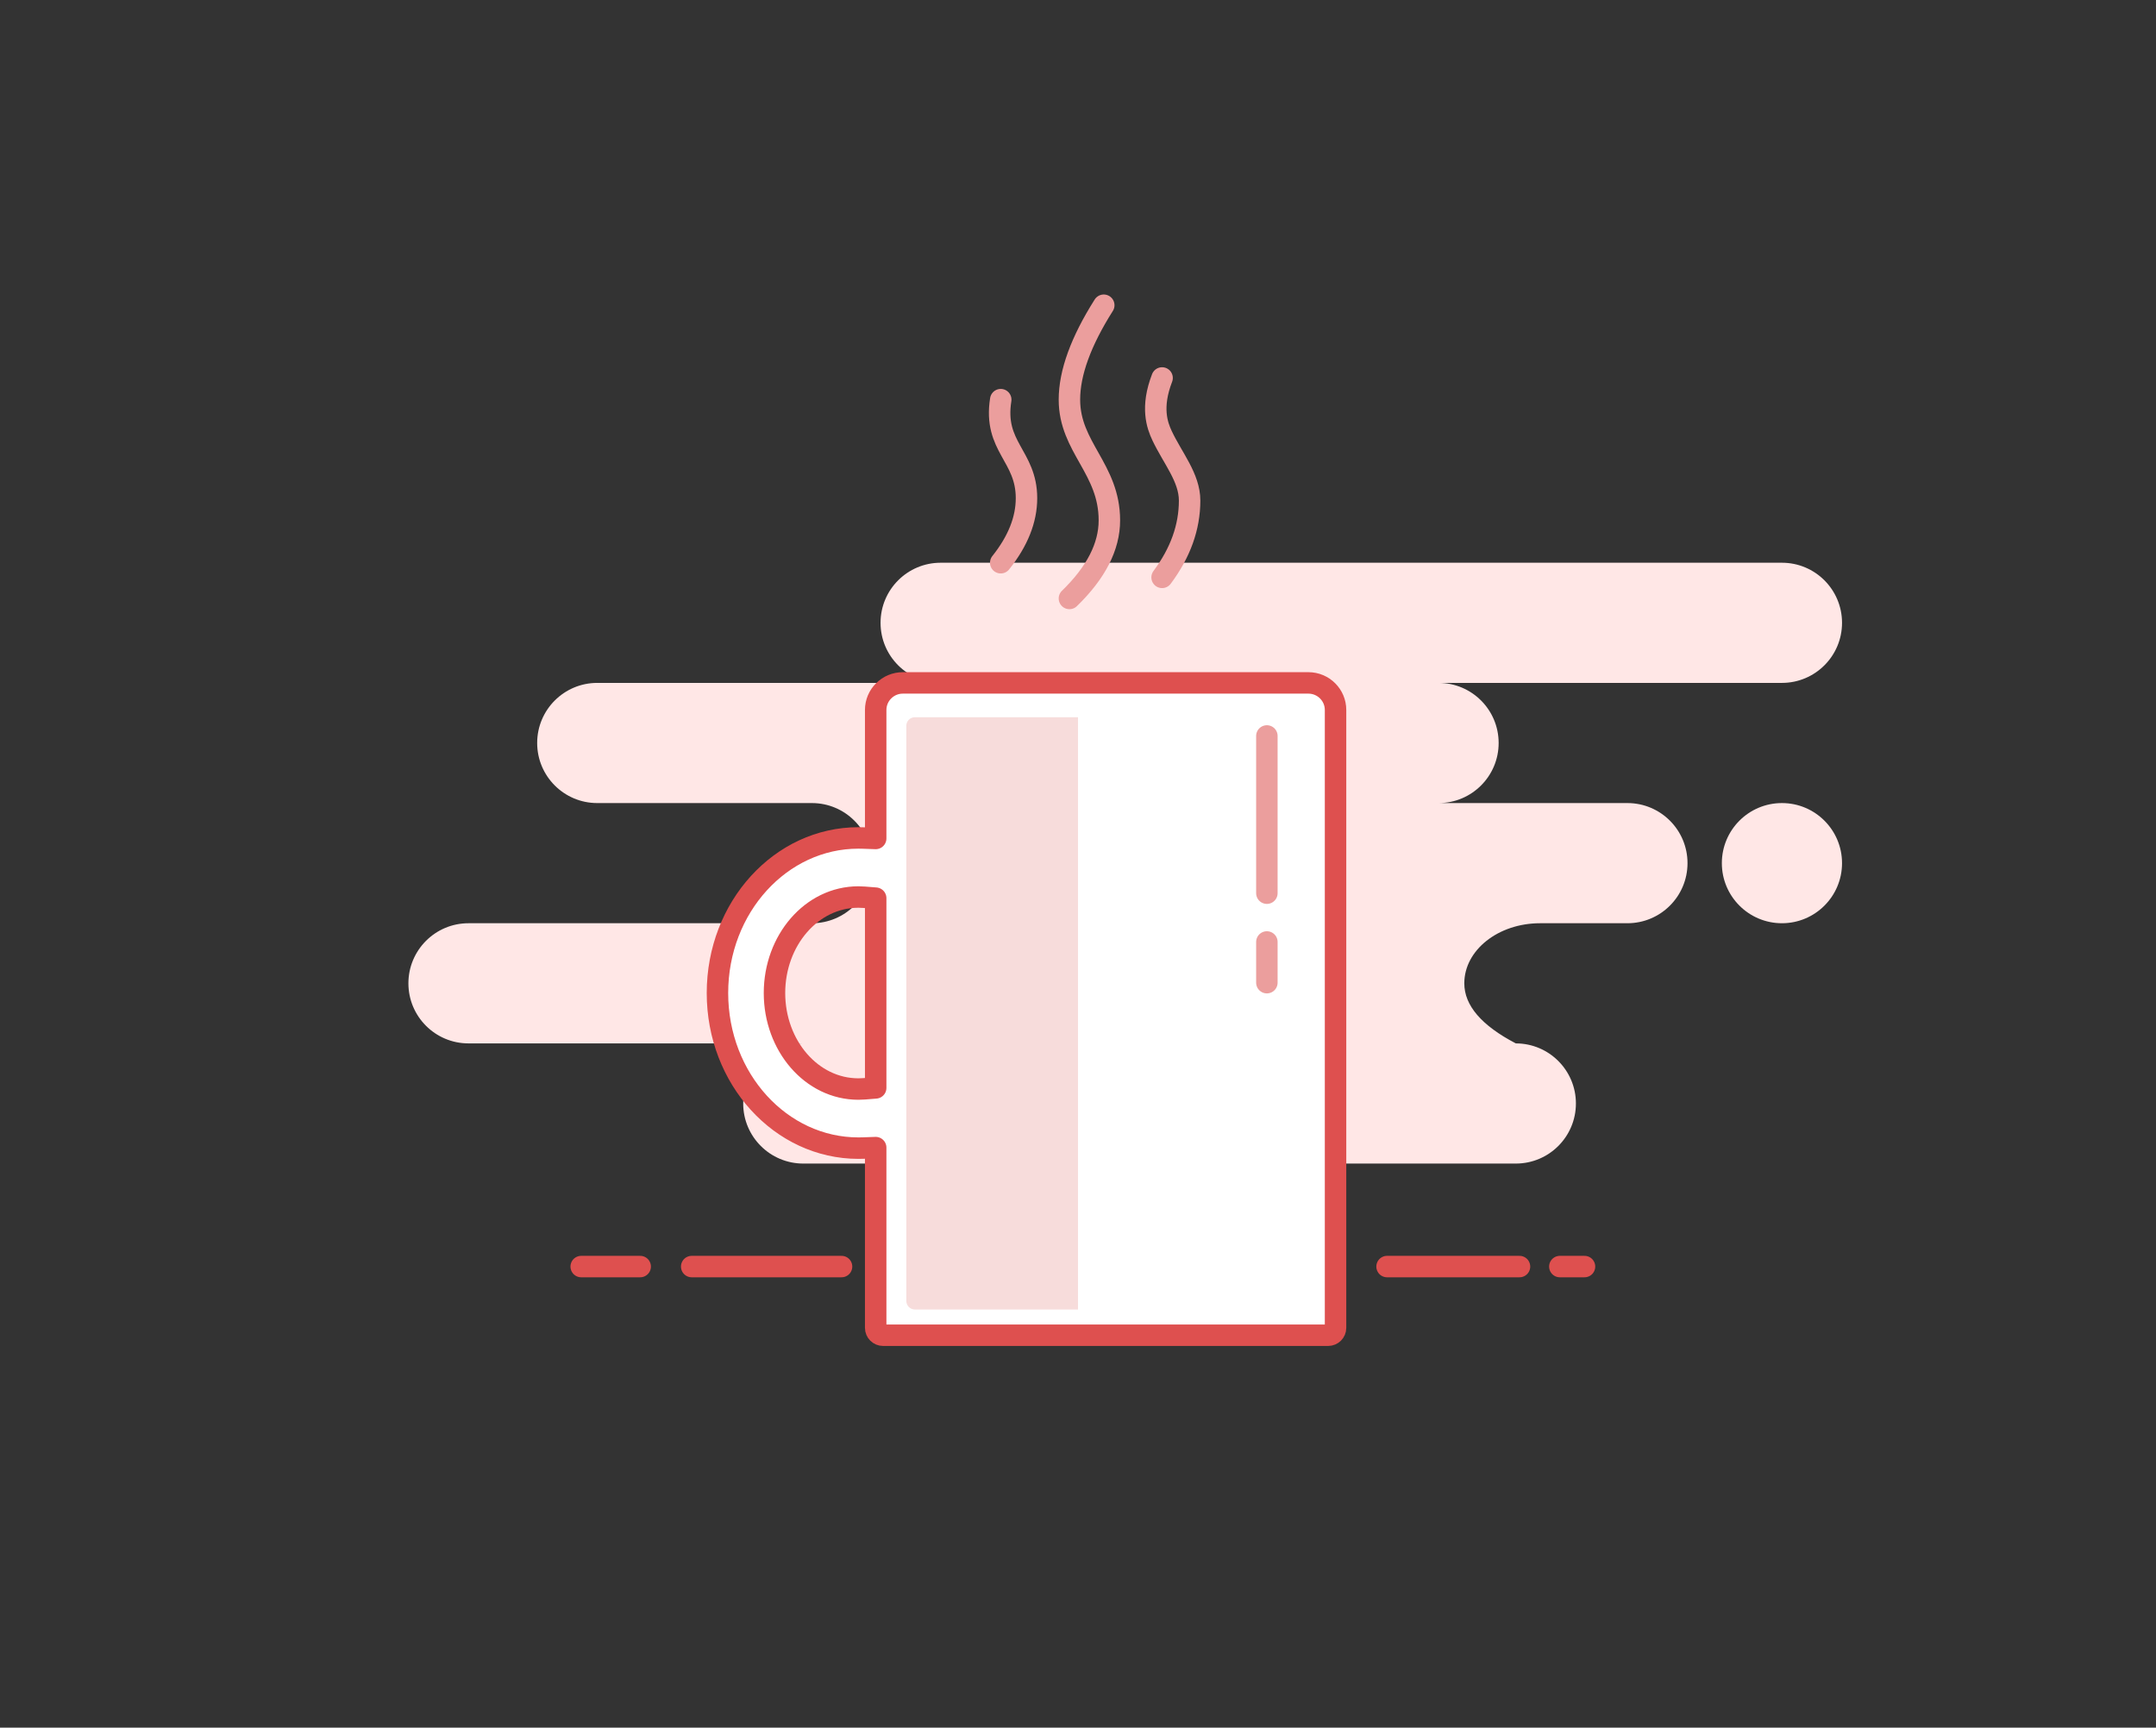 <svg width="277" height="222" viewBox="0 0 277 222" fill="none" xmlns="http://www.w3.org/2000/svg">
<rect x="0" y="0" width="277" height="222" fill="#333333" stroke="none"/>
<path fill-rule="evenodd" clip-rule="evenodd" d="M228.941 72.31C233.205 72.31 236.662 75.766 236.662 80.03C236.662 84.294 233.205 87.751 228.941 87.751H184.824C189.088 87.751 192.544 91.207 192.544 95.471C192.544 99.735 189.088 103.192 184.824 103.192H209.088C213.352 103.192 216.809 106.649 216.809 110.913C216.809 115.176 213.352 118.633 209.088 118.633H197.867C192.491 118.633 188.132 122.09 188.132 126.354C188.132 129.196 190.338 131.77 194.75 134.074C199.014 134.074 202.471 137.531 202.471 141.795C202.471 146.059 199.014 149.515 194.75 149.515H103.206C98.942 149.515 95.485 146.059 95.485 141.795C95.485 137.531 98.942 134.074 103.206 134.074H60.191C55.927 134.074 52.471 130.618 52.471 126.354C52.471 122.09 55.927 118.633 60.191 118.633H104.309C108.573 118.633 112.03 115.176 112.03 110.913C112.03 106.649 108.573 103.192 104.309 103.192H76.735C72.471 103.192 69.015 99.735 69.015 95.471C69.015 91.207 72.471 87.751 76.735 87.751H120.853C116.589 87.751 113.132 84.294 113.132 80.03C113.132 75.766 116.589 72.31 120.853 72.31H228.941ZM228.941 103.192C233.205 103.192 236.662 106.649 236.662 110.913C236.662 115.176 233.205 118.633 228.941 118.633C224.677 118.633 221.221 115.176 221.221 110.913C221.221 106.649 224.677 103.192 228.941 103.192Z" fill="#FFE7E6"/>
<path fill-rule="evenodd" clip-rule="evenodd" d="M110.864 147.522L112.507 147.465V170.625C112.507 171.149 112.934 171.574 113.46 171.574H170.637C171.163 171.574 171.589 171.149 171.589 170.625V91.23C171.589 89.308 170.025 87.751 168.095 87.751H116.001C114.072 87.751 112.507 89.308 112.507 91.23V107.739L110.864 107.682C110.671 107.675 110.477 107.672 110.284 107.672C100.318 107.672 92.178 116.564 92.178 127.602C92.178 138.64 100.318 147.532 110.284 147.532C110.477 147.532 110.671 147.528 110.864 147.522ZM111.046 139.909C110.793 139.929 110.539 139.939 110.284 139.939C104.269 139.939 99.505 134.364 99.505 127.602C99.505 120.839 104.269 115.264 110.284 115.264C110.539 115.264 110.793 115.274 111.046 115.295L112.507 115.411V139.792L111.046 139.909Z" fill="white" stroke="#DE504F" stroke-width="2.757" stroke-linejoin="round"/>
<path d="M162.766 94.568V114.772M162.766 121.039V126.27V121.039Z" stroke="#EB9E9D" stroke-width="2.757" stroke-linecap="round" stroke-linejoin="round"/>
<path d="M74.672 162.75H82.251M200.407 162.75H203.575M178.207 162.75H195.223M88.869 162.75H108.12" stroke="#DE504F" stroke-width="2.757" stroke-linecap="round" stroke-linejoin="round"/>
<path d="M141.81 39.221C138.869 43.868 137.398 47.913 137.398 51.353C137.398 57.482 142.531 60.226 142.531 66.864C142.531 70.233 140.82 73.579 137.398 76.9" stroke="#EB9E9D" stroke-width="2.757" stroke-linecap="round"/>
<path d="M128.573 51.353C127.61 57.434 131.882 58.558 131.882 64.009C131.882 66.776 130.779 69.543 128.573 72.309" stroke="#EB9E9D" stroke-width="2.757" stroke-linecap="round"/>
<path d="M149.304 48.567C147.847 52.339 148.666 54.637 149.304 55.99C150.669 58.882 152.839 61.379 152.839 64.322C152.839 67.739 151.661 71.029 149.304 74.19" stroke="#EB9E9D" stroke-width="2.757" stroke-linecap="round"/>
<path d="M116.441 93.265C116.441 92.656 116.935 92.162 117.544 92.162L138.5 92.162V168.265H117.544C116.935 168.265 116.441 167.771 116.441 167.162V93.265Z" fill="#F7DCDB"/>
</svg>
